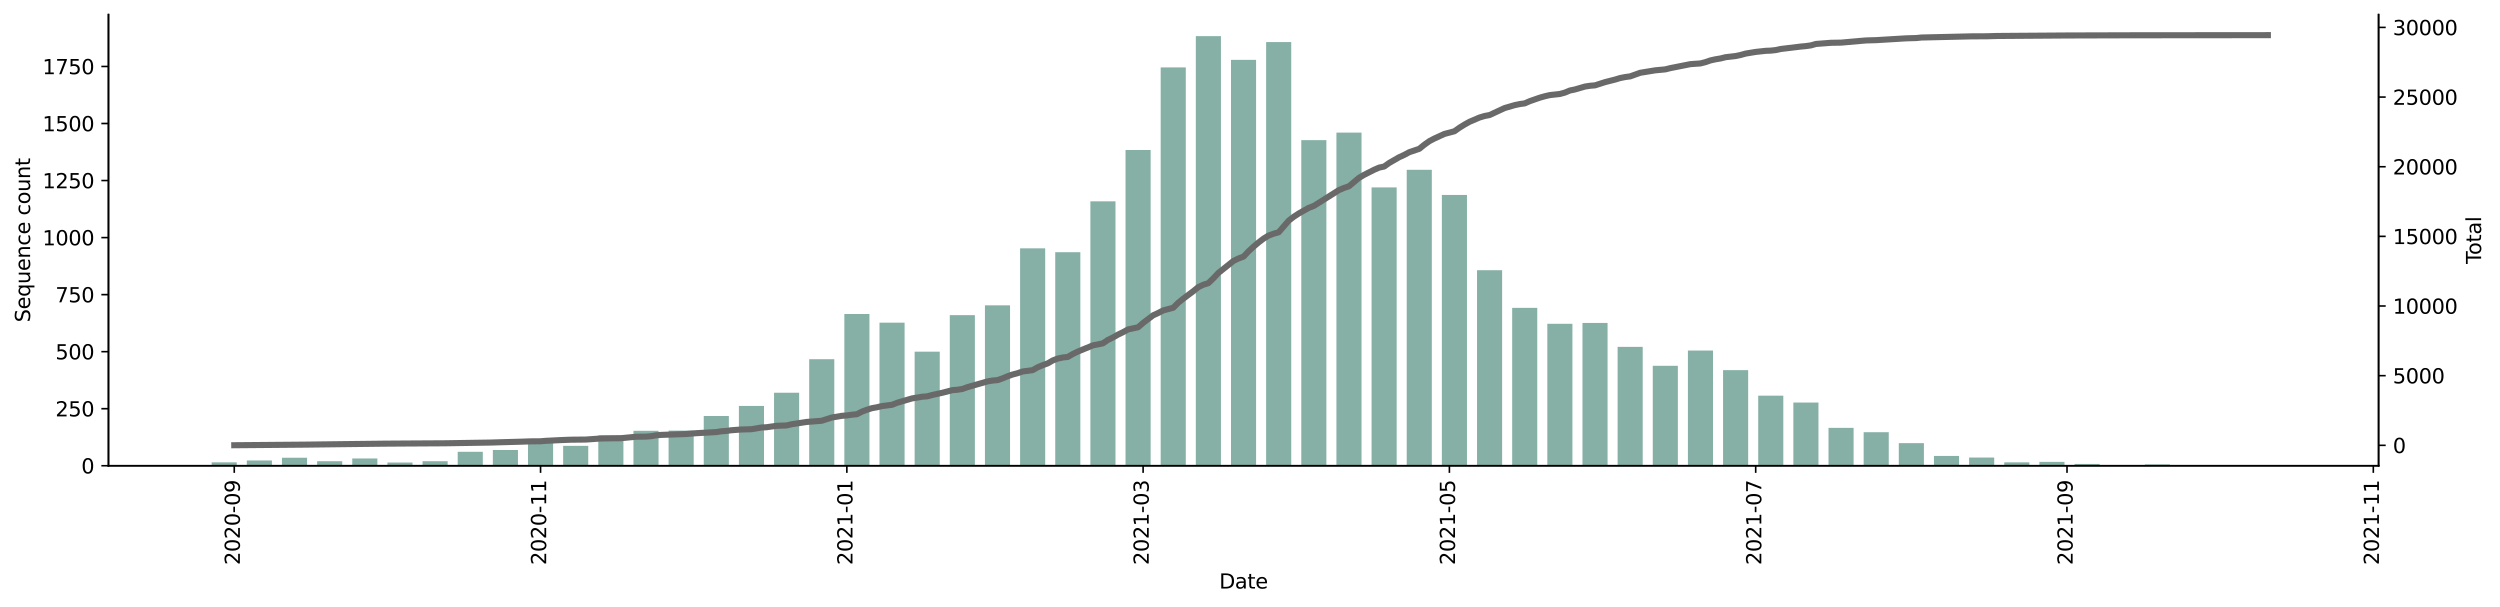 <?xml version="1.0" encoding="utf-8" standalone="no"?>
<!DOCTYPE svg PUBLIC "-//W3C//DTD SVG 1.1//EN"
  "http://www.w3.org/Graphics/SVG/1.1/DTD/svg11.dtd">
<svg height="298.621pt" version="1.1" viewBox="0 0 1229.019 298.621" width="1229.019pt" xmlns="http://www.w3.org/2000/svg" xmlns:xlink="http://www.w3.org/1999/xlink">
 <defs>
  <style type="text/css">*{stroke-linecap:butt;stroke-linejoin:round;}</style>
 </defs>
 <g id="figure_1">
  <g id="patch_1">
   <path d="M 0 298.621 
L 1229.019 298.621 
L 1229.019 0 
L 0 0 
z
" style="fill:#ffffff;"/>
  </g>
  <g id="axes_1">
   <g id="patch_2">
    <path d="M 53.328 228.96 
L 1169.328 228.96 
L 1169.328 7.2 
L 53.328 7.2 
z
" style="fill:#ffffff;"/>
   </g>
   <g id="patch_3">
    <path clip-path="url(#pabc1f5dbb3)" d="M 104.055 228.96 
L 116.398 228.96 
L 116.398 227.278 
L 104.055 227.278 
z
" style="fill:#86b0a6;"/>
   </g>
   <g id="patch_4">
    <path clip-path="url(#pabc1f5dbb3)" d="M 121.335 228.96 
L 133.677 228.96 
L 133.677 226.38 
L 121.335 226.38 
z
" style="fill:#86b0a6;"/>
   </g>
   <g id="patch_5">
    <path clip-path="url(#pabc1f5dbb3)" d="M 138.614 228.96 
L 150.957 228.96 
L 150.957 225.034 
L 138.614 225.034 
z
" style="fill:#86b0a6;"/>
   </g>
   <g id="patch_6">
    <path clip-path="url(#pabc1f5dbb3)" d="M 155.893 228.96 
L 168.236 228.96 
L 168.236 226.717 
L 155.893 226.717 
z
" style="fill:#86b0a6;"/>
   </g>
   <g id="patch_7">
    <path clip-path="url(#pabc1f5dbb3)" d="M 173.173 228.96 
L 185.515 228.96 
L 185.515 225.371 
L 173.173 225.371 
z
" style="fill:#86b0a6;"/>
   </g>
   <g id="patch_8">
    <path clip-path="url(#pabc1f5dbb3)" d="M 190.452 228.96 
L 202.795 228.96 
L 202.795 227.39 
L 190.452 227.39 
z
" style="fill:#86b0a6;"/>
   </g>
   <g id="patch_9">
    <path clip-path="url(#pabc1f5dbb3)" d="M 207.732 228.96 
L 220.074 228.96 
L 220.074 226.717 
L 207.732 226.717 
z
" style="fill:#86b0a6;"/>
   </g>
   <g id="patch_10">
    <path clip-path="url(#pabc1f5dbb3)" d="M 225.011 228.96 
L 237.353 228.96 
L 237.353 222.118 
L 225.011 222.118 
z
" style="fill:#86b0a6;"/>
   </g>
   <g id="patch_11">
    <path clip-path="url(#pabc1f5dbb3)" d="M 242.29 228.96 
L 254.633 228.96 
L 254.633 221.221 
L 242.29 221.221 
z
" style="fill:#86b0a6;"/>
   </g>
   <g id="patch_12">
    <path clip-path="url(#pabc1f5dbb3)" d="M 259.57 228.96 
L 271.912 228.96 
L 271.912 216.174 
L 259.57 216.174 
z
" style="fill:#86b0a6;"/>
   </g>
   <g id="patch_13">
    <path clip-path="url(#pabc1f5dbb3)" d="M 276.849 228.96 
L 289.191 228.96 
L 289.191 219.202 
L 276.849 219.202 
z
" style="fill:#86b0a6;"/>
   </g>
   <g id="patch_14">
    <path clip-path="url(#pabc1f5dbb3)" d="M 294.128 228.96 
L 306.471 228.96 
L 306.471 214.043 
L 294.128 214.043 
z
" style="fill:#86b0a6;"/>
   </g>
   <g id="patch_15">
    <path clip-path="url(#pabc1f5dbb3)" d="M 311.408 228.96 
L 323.75 228.96 
L 323.75 211.799 
L 311.408 211.799 
z
" style="fill:#86b0a6;"/>
   </g>
   <g id="patch_16">
    <path clip-path="url(#pabc1f5dbb3)" d="M 328.687 228.96 
L 341.03 228.96 
L 341.03 211.687 
L 328.687 211.687 
z
" style="fill:#86b0a6;"/>
   </g>
   <g id="patch_17">
    <path clip-path="url(#pabc1f5dbb3)" d="M 345.966 228.96 
L 358.309 228.96 
L 358.309 204.509 
L 345.966 204.509 
z
" style="fill:#86b0a6;"/>
   </g>
   <g id="patch_18">
    <path clip-path="url(#pabc1f5dbb3)" d="M 363.246 228.96 
L 375.588 228.96 
L 375.588 199.574 
L 363.246 199.574 
z
" style="fill:#86b0a6;"/>
   </g>
   <g id="patch_19">
    <path clip-path="url(#pabc1f5dbb3)" d="M 380.525 228.96 
L 392.868 228.96 
L 392.868 193.068 
L 380.525 193.068 
z
" style="fill:#86b0a6;"/>
   </g>
   <g id="patch_20">
    <path clip-path="url(#pabc1f5dbb3)" d="M 397.805 228.96 
L 410.147 228.96 
L 410.147 176.581 
L 397.805 176.581 
z
" style="fill:#86b0a6;"/>
   </g>
   <g id="patch_21">
    <path clip-path="url(#pabc1f5dbb3)" d="M 415.084 228.96 
L 427.426 228.96 
L 427.426 154.373 
L 415.084 154.373 
z
" style="fill:#86b0a6;"/>
   </g>
   <g id="patch_22">
    <path clip-path="url(#pabc1f5dbb3)" d="M 432.363 228.96 
L 444.706 228.96 
L 444.706 158.635 
L 432.363 158.635 
z
" style="fill:#86b0a6;"/>
   </g>
   <g id="patch_23">
    <path clip-path="url(#pabc1f5dbb3)" d="M 449.643 228.96 
L 461.985 228.96 
L 461.985 172.879 
L 449.643 172.879 
z
" style="fill:#86b0a6;"/>
   </g>
   <g id="patch_24">
    <path clip-path="url(#pabc1f5dbb3)" d="M 466.922 228.96 
L 479.264 228.96 
L 479.264 154.933 
L 466.922 154.933 
z
" style="fill:#86b0a6;"/>
   </g>
   <g id="patch_25">
    <path clip-path="url(#pabc1f5dbb3)" d="M 484.201 228.96 
L 496.544 228.96 
L 496.544 150.111 
L 484.201 150.111 
z
" style="fill:#86b0a6;"/>
   </g>
   <g id="patch_26">
    <path clip-path="url(#pabc1f5dbb3)" d="M 501.481 228.96 
L 513.823 228.96 
L 513.823 122.07 
L 501.481 122.07 
z
" style="fill:#86b0a6;"/>
   </g>
   <g id="patch_27">
    <path clip-path="url(#pabc1f5dbb3)" d="M 518.76 228.96 
L 531.103 228.96 
L 531.103 123.977 
L 518.76 123.977 
z
" style="fill:#86b0a6;"/>
   </g>
   <g id="patch_28">
    <path clip-path="url(#pabc1f5dbb3)" d="M 536.039 228.96 
L 548.382 228.96 
L 548.382 98.965 
L 536.039 98.965 
z
" style="fill:#86b0a6;"/>
   </g>
   <g id="patch_29">
    <path clip-path="url(#pabc1f5dbb3)" d="M 553.319 228.96 
L 565.661 228.96 
L 565.661 73.729 
L 553.319 73.729 
z
" style="fill:#86b0a6;"/>
   </g>
   <g id="patch_30">
    <path clip-path="url(#pabc1f5dbb3)" d="M 570.598 228.96 
L 582.941 228.96 
L 582.941 33.126 
L 570.598 33.126 
z
" style="fill:#86b0a6;"/>
   </g>
   <g id="patch_31">
    <path clip-path="url(#pabc1f5dbb3)" d="M 587.878 228.96 
L 600.22 228.96 
L 600.22 17.76 
L 587.878 17.76 
z
" style="fill:#86b0a6;"/>
   </g>
   <g id="patch_32">
    <path clip-path="url(#pabc1f5dbb3)" d="M 605.157 228.96 
L 617.499 228.96 
L 617.499 29.425 
L 605.157 29.425 
z
" style="fill:#86b0a6;"/>
   </g>
   <g id="patch_33">
    <path clip-path="url(#pabc1f5dbb3)" d="M 622.436 228.96 
L 634.779 228.96 
L 634.779 20.676 
L 622.436 20.676 
z
" style="fill:#86b0a6;"/>
   </g>
   <g id="patch_34">
    <path clip-path="url(#pabc1f5dbb3)" d="M 639.716 228.96 
L 652.058 228.96 
L 652.058 68.906 
L 639.716 68.906 
z
" style="fill:#86b0a6;"/>
   </g>
   <g id="patch_35">
    <path clip-path="url(#pabc1f5dbb3)" d="M 656.995 228.96 
L 669.337 228.96 
L 669.337 65.204 
L 656.995 65.204 
z
" style="fill:#86b0a6;"/>
   </g>
   <g id="patch_36">
    <path clip-path="url(#pabc1f5dbb3)" d="M 674.274 228.96 
L 686.617 228.96 
L 686.617 92.123 
L 674.274 92.123 
z
" style="fill:#86b0a6;"/>
   </g>
   <g id="patch_37">
    <path clip-path="url(#pabc1f5dbb3)" d="M 691.554 228.96 
L 703.896 228.96 
L 703.896 83.487 
L 691.554 83.487 
z
" style="fill:#86b0a6;"/>
   </g>
   <g id="patch_38">
    <path clip-path="url(#pabc1f5dbb3)" d="M 708.833 228.96 
L 721.176 228.96 
L 721.176 95.824 
L 708.833 95.824 
z
" style="fill:#86b0a6;"/>
   </g>
   <g id="patch_39">
    <path clip-path="url(#pabc1f5dbb3)" d="M 726.112 228.96 
L 738.455 228.96 
L 738.455 132.838 
L 726.112 132.838 
z
" style="fill:#86b0a6;"/>
   </g>
   <g id="patch_40">
    <path clip-path="url(#pabc1f5dbb3)" d="M 743.392 228.96 
L 755.734 228.96 
L 755.734 151.344 
L 743.392 151.344 
z
" style="fill:#86b0a6;"/>
   </g>
   <g id="patch_41">
    <path clip-path="url(#pabc1f5dbb3)" d="M 760.671 228.96 
L 773.014 228.96 
L 773.014 159.196 
L 760.671 159.196 
z
" style="fill:#86b0a6;"/>
   </g>
   <g id="patch_42">
    <path clip-path="url(#pabc1f5dbb3)" d="M 777.951 228.96 
L 790.293 228.96 
L 790.293 158.747 
L 777.951 158.747 
z
" style="fill:#86b0a6;"/>
   </g>
   <g id="patch_43">
    <path clip-path="url(#pabc1f5dbb3)" d="M 795.23 228.96 
L 807.572 228.96 
L 807.572 170.524 
L 795.23 170.524 
z
" style="fill:#86b0a6;"/>
   </g>
   <g id="patch_44">
    <path clip-path="url(#pabc1f5dbb3)" d="M 812.509 228.96 
L 824.852 228.96 
L 824.852 179.833 
L 812.509 179.833 
z
" style="fill:#86b0a6;"/>
   </g>
   <g id="patch_45">
    <path clip-path="url(#pabc1f5dbb3)" d="M 829.789 228.96 
L 842.131 228.96 
L 842.131 172.318 
L 829.789 172.318 
z
" style="fill:#86b0a6;"/>
   </g>
   <g id="patch_46">
    <path clip-path="url(#pabc1f5dbb3)" d="M 847.068 228.96 
L 859.41 228.96 
L 859.41 181.964 
L 847.068 181.964 
z
" style="fill:#86b0a6;"/>
   </g>
   <g id="patch_47">
    <path clip-path="url(#pabc1f5dbb3)" d="M 864.347 228.96 
L 876.69 228.96 
L 876.69 194.526 
L 864.347 194.526 
z
" style="fill:#86b0a6;"/>
   </g>
   <g id="patch_48">
    <path clip-path="url(#pabc1f5dbb3)" d="M 881.627 228.96 
L 893.969 228.96 
L 893.969 197.891 
L 881.627 197.891 
z
" style="fill:#86b0a6;"/>
   </g>
   <g id="patch_49">
    <path clip-path="url(#pabc1f5dbb3)" d="M 898.906 228.96 
L 911.248 228.96 
L 911.248 210.341 
L 898.906 210.341 
z
" style="fill:#86b0a6;"/>
   </g>
   <g id="patch_50">
    <path clip-path="url(#pabc1f5dbb3)" d="M 916.185 228.96 
L 928.528 228.96 
L 928.528 212.472 
L 916.185 212.472 
z
" style="fill:#86b0a6;"/>
   </g>
   <g id="patch_51">
    <path clip-path="url(#pabc1f5dbb3)" d="M 933.465 228.96 
L 945.807 228.96 
L 945.807 217.856 
L 933.465 217.856 
z
" style="fill:#86b0a6;"/>
   </g>
   <g id="patch_52">
    <path clip-path="url(#pabc1f5dbb3)" d="M 950.744 228.96 
L 963.087 228.96 
L 963.087 224.137 
L 950.744 224.137 
z
" style="fill:#86b0a6;"/>
   </g>
   <g id="patch_53">
    <path clip-path="url(#pabc1f5dbb3)" d="M 968.024 228.96 
L 980.366 228.96 
L 980.366 224.922 
L 968.024 224.922 
z
" style="fill:#86b0a6;"/>
   </g>
   <g id="patch_54">
    <path clip-path="url(#pabc1f5dbb3)" d="M 985.303 228.96 
L 997.645 228.96 
L 997.645 227.278 
L 985.303 227.278 
z
" style="fill:#86b0a6;"/>
   </g>
   <g id="patch_55">
    <path clip-path="url(#pabc1f5dbb3)" d="M 1002.582 228.96 
L 1014.925 228.96 
L 1014.925 227.053 
L 1002.582 227.053 
z
" style="fill:#86b0a6;"/>
   </g>
   <g id="patch_56">
    <path clip-path="url(#pabc1f5dbb3)" d="M 1019.862 228.96 
L 1032.204 228.96 
L 1032.204 228.063 
L 1019.862 228.063 
z
" style="fill:#86b0a6;"/>
   </g>
   <g id="patch_57">
    <path clip-path="url(#pabc1f5dbb3)" d="M 1037.141 228.96 
L 1049.483 228.96 
L 1049.483 228.736 
L 1037.141 228.736 
z
" style="fill:#86b0a6;"/>
   </g>
   <g id="patch_58">
    <path clip-path="url(#pabc1f5dbb3)" d="M 1054.42 228.96 
L 1066.763 228.96 
L 1066.763 228.287 
L 1054.42 228.287 
z
" style="fill:#86b0a6;"/>
   </g>
   <g id="patch_59">
    <path clip-path="url(#pabc1f5dbb3)" d="M 1088.979 228.96 
L 1101.321 228.96 
L 1101.321 228.848 
L 1088.979 228.848 
z
" style="fill:#86b0a6;"/>
   </g>
   <g id="patch_60">
    <path clip-path="url(#pabc1f5dbb3)" d="M 1106.258 228.96 
L 1118.601 228.96 
L 1118.601 228.848 
L 1106.258 228.848 
z
" style="fill:#86b0a6;"/>
   </g>
   <g id="matplotlib.axis_1">
    <g id="xtick_1">
     <g id="line2d_1">
      <defs>
       <path d="M 0 0 
L 0 3.5 
" id="m2d370b18a8" style="stroke:#000000;stroke-width:0.8;"/>
      </defs>
      <g>
       <use style="stroke:#000000;stroke-width:0.8;" x="115.164" xlink:href="#m2d370b18a8" y="228.96"/>
      </g>
     </g>
     <g id="text_1">
      <!-- 2020-09 -->
      <g transform="translate(117.923 277.743)rotate(-90)scale(0.1 -0.1)">
       <defs>
        <path d="M 1228 531 
L 3431 531 
L 3431 0 
L 469 0 
L 469 531 
Q 828 903 1448 1529 
Q 2069 2156 2228 2338 
Q 2531 2678 2651 2914 
Q 2772 3150 2772 3378 
Q 2772 3750 2511 3984 
Q 2250 4219 1831 4219 
Q 1534 4219 1204 4116 
Q 875 4013 500 3803 
L 500 4441 
Q 881 4594 1212 4672 
Q 1544 4750 1819 4750 
Q 2544 4750 2975 4387 
Q 3406 4025 3406 3419 
Q 3406 3131 3298 2873 
Q 3191 2616 2906 2266 
Q 2828 2175 2409 1742 
Q 1991 1309 1228 531 
z
" id="DejaVuSans-32" transform="scale(0.016)"/>
        <path d="M 2034 4250 
Q 1547 4250 1301 3770 
Q 1056 3291 1056 2328 
Q 1056 1369 1301 889 
Q 1547 409 2034 409 
Q 2525 409 2770 889 
Q 3016 1369 3016 2328 
Q 3016 3291 2770 3770 
Q 2525 4250 2034 4250 
z
M 2034 4750 
Q 2819 4750 3233 4129 
Q 3647 3509 3647 2328 
Q 3647 1150 3233 529 
Q 2819 -91 2034 -91 
Q 1250 -91 836 529 
Q 422 1150 422 2328 
Q 422 3509 836 4129 
Q 1250 4750 2034 4750 
z
" id="DejaVuSans-30" transform="scale(0.016)"/>
        <path d="M 313 2009 
L 1997 2009 
L 1997 1497 
L 313 1497 
L 313 2009 
z
" id="DejaVuSans-2d" transform="scale(0.016)"/>
        <path d="M 703 97 
L 703 672 
Q 941 559 1184 500 
Q 1428 441 1663 441 
Q 2288 441 2617 861 
Q 2947 1281 2994 2138 
Q 2813 1869 2534 1725 
Q 2256 1581 1919 1581 
Q 1219 1581 811 2004 
Q 403 2428 403 3163 
Q 403 3881 828 4315 
Q 1253 4750 1959 4750 
Q 2769 4750 3195 4129 
Q 3622 3509 3622 2328 
Q 3622 1225 3098 567 
Q 2575 -91 1691 -91 
Q 1453 -91 1209 -44 
Q 966 3 703 97 
z
M 1959 2075 
Q 2384 2075 2632 2365 
Q 2881 2656 2881 3163 
Q 2881 3666 2632 3958 
Q 2384 4250 1959 4250 
Q 1534 4250 1286 3958 
Q 1038 3666 1038 3163 
Q 1038 2656 1286 2365 
Q 1534 2075 1959 2075 
z
" id="DejaVuSans-39" transform="scale(0.016)"/>
       </defs>
       <use xlink:href="#DejaVuSans-32"/>
       <use x="63.623" xlink:href="#DejaVuSans-30"/>
       <use x="127.246" xlink:href="#DejaVuSans-32"/>
       <use x="190.869" xlink:href="#DejaVuSans-30"/>
       <use x="254.492" xlink:href="#DejaVuSans-2d"/>
       <use x="290.576" xlink:href="#DejaVuSans-30"/>
       <use x="354.199" xlink:href="#DejaVuSans-39"/>
      </g>
     </g>
    </g>
    <g id="xtick_2">
     <g id="line2d_2">
      <g>
       <use style="stroke:#000000;stroke-width:0.8;" x="265.741" xlink:href="#m2d370b18a8" y="228.96"/>
      </g>
     </g>
     <g id="text_2">
      <!-- 2020-11 -->
      <g transform="translate(268.5 277.743)rotate(-90)scale(0.1 -0.1)">
       <defs>
        <path d="M 794 531 
L 1825 531 
L 1825 4091 
L 703 3866 
L 703 4441 
L 1819 4666 
L 2450 4666 
L 2450 531 
L 3481 531 
L 3481 0 
L 794 0 
L 794 531 
z
" id="DejaVuSans-31" transform="scale(0.016)"/>
       </defs>
       <use xlink:href="#DejaVuSans-32"/>
       <use x="63.623" xlink:href="#DejaVuSans-30"/>
       <use x="127.246" xlink:href="#DejaVuSans-32"/>
       <use x="190.869" xlink:href="#DejaVuSans-30"/>
       <use x="254.492" xlink:href="#DejaVuSans-2d"/>
       <use x="290.576" xlink:href="#DejaVuSans-31"/>
       <use x="354.199" xlink:href="#DejaVuSans-31"/>
      </g>
     </g>
    </g>
    <g id="xtick_3">
     <g id="line2d_3">
      <g>
       <use style="stroke:#000000;stroke-width:0.8;" x="416.318" xlink:href="#m2d370b18a8" y="228.96"/>
      </g>
     </g>
     <g id="text_3">
      <!-- 2021-01 -->
      <g transform="translate(419.078 277.743)rotate(-90)scale(0.1 -0.1)">
       <use xlink:href="#DejaVuSans-32"/>
       <use x="63.623" xlink:href="#DejaVuSans-30"/>
       <use x="127.246" xlink:href="#DejaVuSans-32"/>
       <use x="190.869" xlink:href="#DejaVuSans-31"/>
       <use x="254.492" xlink:href="#DejaVuSans-2d"/>
       <use x="290.576" xlink:href="#DejaVuSans-30"/>
       <use x="354.199" xlink:href="#DejaVuSans-31"/>
      </g>
     </g>
    </g>
    <g id="xtick_4">
     <g id="line2d_4">
      <g>
       <use style="stroke:#000000;stroke-width:0.8;" x="561.959" xlink:href="#m2d370b18a8" y="228.96"/>
      </g>
     </g>
     <g id="text_4">
      <!-- 2021-03 -->
      <g transform="translate(564.718 277.743)rotate(-90)scale(0.1 -0.1)">
       <defs>
        <path d="M 2597 2516 
Q 3050 2419 3304 2112 
Q 3559 1806 3559 1356 
Q 3559 666 3084 287 
Q 2609 -91 1734 -91 
Q 1441 -91 1130 -33 
Q 819 25 488 141 
L 488 750 
Q 750 597 1062 519 
Q 1375 441 1716 441 
Q 2309 441 2620 675 
Q 2931 909 2931 1356 
Q 2931 1769 2642 2001 
Q 2353 2234 1838 2234 
L 1294 2234 
L 1294 2753 
L 1863 2753 
Q 2328 2753 2575 2939 
Q 2822 3125 2822 3475 
Q 2822 3834 2567 4026 
Q 2313 4219 1838 4219 
Q 1578 4219 1281 4162 
Q 984 4106 628 3988 
L 628 4550 
Q 988 4650 1302 4700 
Q 1616 4750 1894 4750 
Q 2613 4750 3031 4423 
Q 3450 4097 3450 3541 
Q 3450 3153 3228 2886 
Q 3006 2619 2597 2516 
z
" id="DejaVuSans-33" transform="scale(0.016)"/>
       </defs>
       <use xlink:href="#DejaVuSans-32"/>
       <use x="63.623" xlink:href="#DejaVuSans-30"/>
       <use x="127.246" xlink:href="#DejaVuSans-32"/>
       <use x="190.869" xlink:href="#DejaVuSans-31"/>
       <use x="254.492" xlink:href="#DejaVuSans-2d"/>
       <use x="290.576" xlink:href="#DejaVuSans-30"/>
       <use x="354.199" xlink:href="#DejaVuSans-33"/>
      </g>
     </g>
    </g>
    <g id="xtick_5">
     <g id="line2d_5">
      <g>
       <use style="stroke:#000000;stroke-width:0.8;" x="712.536" xlink:href="#m2d370b18a8" y="228.96"/>
      </g>
     </g>
     <g id="text_5">
      <!-- 2021-05 -->
      <g transform="translate(715.295 277.743)rotate(-90)scale(0.1 -0.1)">
       <defs>
        <path d="M 691 4666 
L 3169 4666 
L 3169 4134 
L 1269 4134 
L 1269 2991 
Q 1406 3038 1543 3061 
Q 1681 3084 1819 3084 
Q 2600 3084 3056 2656 
Q 3513 2228 3513 1497 
Q 3513 744 3044 326 
Q 2575 -91 1722 -91 
Q 1428 -91 1123 -41 
Q 819 9 494 109 
L 494 744 
Q 775 591 1075 516 
Q 1375 441 1709 441 
Q 2250 441 2565 725 
Q 2881 1009 2881 1497 
Q 2881 1984 2565 2268 
Q 2250 2553 1709 2553 
Q 1456 2553 1204 2497 
Q 953 2441 691 2322 
L 691 4666 
z
" id="DejaVuSans-35" transform="scale(0.016)"/>
       </defs>
       <use xlink:href="#DejaVuSans-32"/>
       <use x="63.623" xlink:href="#DejaVuSans-30"/>
       <use x="127.246" xlink:href="#DejaVuSans-32"/>
       <use x="190.869" xlink:href="#DejaVuSans-31"/>
       <use x="254.492" xlink:href="#DejaVuSans-2d"/>
       <use x="290.576" xlink:href="#DejaVuSans-30"/>
       <use x="354.199" xlink:href="#DejaVuSans-35"/>
      </g>
     </g>
    </g>
    <g id="xtick_6">
     <g id="line2d_6">
      <g>
       <use style="stroke:#000000;stroke-width:0.8;" x="863.113" xlink:href="#m2d370b18a8" y="228.96"/>
      </g>
     </g>
     <g id="text_6">
      <!-- 2021-07 -->
      <g transform="translate(865.873 277.743)rotate(-90)scale(0.1 -0.1)">
       <defs>
        <path d="M 525 4666 
L 3525 4666 
L 3525 4397 
L 1831 0 
L 1172 0 
L 2766 4134 
L 525 4134 
L 525 4666 
z
" id="DejaVuSans-37" transform="scale(0.016)"/>
       </defs>
       <use xlink:href="#DejaVuSans-32"/>
       <use x="63.623" xlink:href="#DejaVuSans-30"/>
       <use x="127.246" xlink:href="#DejaVuSans-32"/>
       <use x="190.869" xlink:href="#DejaVuSans-31"/>
       <use x="254.492" xlink:href="#DejaVuSans-2d"/>
       <use x="290.576" xlink:href="#DejaVuSans-30"/>
       <use x="354.199" xlink:href="#DejaVuSans-37"/>
      </g>
     </g>
    </g>
    <g id="xtick_7">
     <g id="line2d_7">
      <g>
       <use style="stroke:#000000;stroke-width:0.8;" x="1016.159" xlink:href="#m2d370b18a8" y="228.96"/>
      </g>
     </g>
     <g id="text_7">
      <!-- 2021-09 -->
      <g transform="translate(1018.918 277.743)rotate(-90)scale(0.1 -0.1)">
       <use xlink:href="#DejaVuSans-32"/>
       <use x="63.623" xlink:href="#DejaVuSans-30"/>
       <use x="127.246" xlink:href="#DejaVuSans-32"/>
       <use x="190.869" xlink:href="#DejaVuSans-31"/>
       <use x="254.492" xlink:href="#DejaVuSans-2d"/>
       <use x="290.576" xlink:href="#DejaVuSans-30"/>
       <use x="354.199" xlink:href="#DejaVuSans-39"/>
      </g>
     </g>
    </g>
    <g id="xtick_8">
     <g id="line2d_8">
      <g>
       <use style="stroke:#000000;stroke-width:0.8;" x="1166.736" xlink:href="#m2d370b18a8" y="228.96"/>
      </g>
     </g>
     <g id="text_8">
      <!-- 2021-11 -->
      <g transform="translate(1169.496 277.743)rotate(-90)scale(0.1 -0.1)">
       <use xlink:href="#DejaVuSans-32"/>
       <use x="63.623" xlink:href="#DejaVuSans-30"/>
       <use x="127.246" xlink:href="#DejaVuSans-32"/>
       <use x="190.869" xlink:href="#DejaVuSans-31"/>
       <use x="254.492" xlink:href="#DejaVuSans-2d"/>
       <use x="290.576" xlink:href="#DejaVuSans-31"/>
       <use x="354.199" xlink:href="#DejaVuSans-31"/>
      </g>
     </g>
    </g>
    <g id="text_9">
     <!-- Date -->
     <g transform="translate(599.377 289.341)scale(0.1 -0.1)">
      <defs>
       <path d="M 1259 4147 
L 1259 519 
L 2022 519 
Q 2988 519 3436 956 
Q 3884 1394 3884 2338 
Q 3884 3275 3436 3711 
Q 2988 4147 2022 4147 
L 1259 4147 
z
M 628 4666 
L 1925 4666 
Q 3281 4666 3915 4102 
Q 4550 3538 4550 2338 
Q 4550 1131 3912 565 
Q 3275 0 1925 0 
L 628 0 
L 628 4666 
z
" id="DejaVuSans-44" transform="scale(0.016)"/>
       <path d="M 2194 1759 
Q 1497 1759 1228 1600 
Q 959 1441 959 1056 
Q 959 750 1161 570 
Q 1363 391 1709 391 
Q 2188 391 2477 730 
Q 2766 1069 2766 1631 
L 2766 1759 
L 2194 1759 
z
M 3341 1997 
L 3341 0 
L 2766 0 
L 2766 531 
Q 2569 213 2275 61 
Q 1981 -91 1556 -91 
Q 1019 -91 701 211 
Q 384 513 384 1019 
Q 384 1609 779 1909 
Q 1175 2209 1959 2209 
L 2766 2209 
L 2766 2266 
Q 2766 2663 2505 2880 
Q 2244 3097 1772 3097 
Q 1472 3097 1187 3025 
Q 903 2953 641 2809 
L 641 3341 
Q 956 3463 1253 3523 
Q 1550 3584 1831 3584 
Q 2591 3584 2966 3190 
Q 3341 2797 3341 1997 
z
" id="DejaVuSans-61" transform="scale(0.016)"/>
       <path d="M 1172 4494 
L 1172 3500 
L 2356 3500 
L 2356 3053 
L 1172 3053 
L 1172 1153 
Q 1172 725 1289 603 
Q 1406 481 1766 481 
L 2356 481 
L 2356 0 
L 1766 0 
Q 1100 0 847 248 
Q 594 497 594 1153 
L 594 3053 
L 172 3053 
L 172 3500 
L 594 3500 
L 594 4494 
L 1172 4494 
z
" id="DejaVuSans-74" transform="scale(0.016)"/>
       <path d="M 3597 1894 
L 3597 1613 
L 953 1613 
Q 991 1019 1311 708 
Q 1631 397 2203 397 
Q 2534 397 2845 478 
Q 3156 559 3463 722 
L 3463 178 
Q 3153 47 2828 -22 
Q 2503 -91 2169 -91 
Q 1331 -91 842 396 
Q 353 884 353 1716 
Q 353 2575 817 3079 
Q 1281 3584 2069 3584 
Q 2775 3584 3186 3129 
Q 3597 2675 3597 1894 
z
M 3022 2063 
Q 3016 2534 2758 2815 
Q 2500 3097 2075 3097 
Q 1594 3097 1305 2825 
Q 1016 2553 972 2059 
L 3022 2063 
z
" id="DejaVuSans-65" transform="scale(0.016)"/>
      </defs>
      <use xlink:href="#DejaVuSans-44"/>
      <use x="77.002" xlink:href="#DejaVuSans-61"/>
      <use x="138.281" xlink:href="#DejaVuSans-74"/>
      <use x="177.49" xlink:href="#DejaVuSans-65"/>
     </g>
    </g>
   </g>
   <g id="matplotlib.axis_2">
    <g id="ytick_1">
     <g id="line2d_9">
      <defs>
       <path d="M 0 0 
L -3.5 0 
" id="m626fa837ba" style="stroke:#000000;stroke-width:0.8;"/>
      </defs>
      <g>
       <use style="stroke:#000000;stroke-width:0.8;" x="53.328" xlink:href="#m626fa837ba" y="228.96"/>
      </g>
     </g>
     <g id="text_10">
      <!-- 0 -->
      <g transform="translate(39.966 232.759)scale(0.1 -0.1)">
       <use xlink:href="#DejaVuSans-30"/>
      </g>
     </g>
    </g>
    <g id="ytick_2">
     <g id="line2d_10">
      <g>
       <use style="stroke:#000000;stroke-width:0.8;" x="53.328" xlink:href="#m626fa837ba" y="200.92"/>
      </g>
     </g>
     <g id="text_11">
      <!-- 250 -->
      <g transform="translate(27.241 204.719)scale(0.1 -0.1)">
       <use xlink:href="#DejaVuSans-32"/>
       <use x="63.623" xlink:href="#DejaVuSans-35"/>
       <use x="127.246" xlink:href="#DejaVuSans-30"/>
      </g>
     </g>
    </g>
    <g id="ytick_3">
     <g id="line2d_11">
      <g>
       <use style="stroke:#000000;stroke-width:0.8;" x="53.328" xlink:href="#m626fa837ba" y="172.879"/>
      </g>
     </g>
     <g id="text_12">
      <!-- 500 -->
      <g transform="translate(27.241 176.678)scale(0.1 -0.1)">
       <use xlink:href="#DejaVuSans-35"/>
       <use x="63.623" xlink:href="#DejaVuSans-30"/>
       <use x="127.246" xlink:href="#DejaVuSans-30"/>
      </g>
     </g>
    </g>
    <g id="ytick_4">
     <g id="line2d_12">
      <g>
       <use style="stroke:#000000;stroke-width:0.8;" x="53.328" xlink:href="#m626fa837ba" y="144.839"/>
      </g>
     </g>
     <g id="text_13">
      <!-- 750 -->
      <g transform="translate(27.241 148.638)scale(0.1 -0.1)">
       <use xlink:href="#DejaVuSans-37"/>
       <use x="63.623" xlink:href="#DejaVuSans-35"/>
       <use x="127.246" xlink:href="#DejaVuSans-30"/>
      </g>
     </g>
    </g>
    <g id="ytick_5">
     <g id="line2d_13">
      <g>
       <use style="stroke:#000000;stroke-width:0.8;" x="53.328" xlink:href="#m626fa837ba" y="116.799"/>
      </g>
     </g>
     <g id="text_14">
      <!-- 1000 -->
      <g transform="translate(20.878 120.598)scale(0.1 -0.1)">
       <use xlink:href="#DejaVuSans-31"/>
       <use x="63.623" xlink:href="#DejaVuSans-30"/>
       <use x="127.246" xlink:href="#DejaVuSans-30"/>
       <use x="190.869" xlink:href="#DejaVuSans-30"/>
      </g>
     </g>
    </g>
    <g id="ytick_6">
     <g id="line2d_14">
      <g>
       <use style="stroke:#000000;stroke-width:0.8;" x="53.328" xlink:href="#m626fa837ba" y="88.758"/>
      </g>
     </g>
     <g id="text_15">
      <!-- 1250 -->
      <g transform="translate(20.878 92.557)scale(0.1 -0.1)">
       <use xlink:href="#DejaVuSans-31"/>
       <use x="63.623" xlink:href="#DejaVuSans-32"/>
       <use x="127.246" xlink:href="#DejaVuSans-35"/>
       <use x="190.869" xlink:href="#DejaVuSans-30"/>
      </g>
     </g>
    </g>
    <g id="ytick_7">
     <g id="line2d_15">
      <g>
       <use style="stroke:#000000;stroke-width:0.8;" x="53.328" xlink:href="#m626fa837ba" y="60.718"/>
      </g>
     </g>
     <g id="text_16">
      <!-- 1500 -->
      <g transform="translate(20.878 64.517)scale(0.1 -0.1)">
       <use xlink:href="#DejaVuSans-31"/>
       <use x="63.623" xlink:href="#DejaVuSans-35"/>
       <use x="127.246" xlink:href="#DejaVuSans-30"/>
       <use x="190.869" xlink:href="#DejaVuSans-30"/>
      </g>
     </g>
    </g>
    <g id="ytick_8">
     <g id="line2d_16">
      <g>
       <use style="stroke:#000000;stroke-width:0.8;" x="53.328" xlink:href="#m626fa837ba" y="32.677"/>
      </g>
     </g>
     <g id="text_17">
      <!-- 1750 -->
      <g transform="translate(20.878 36.477)scale(0.1 -0.1)">
       <use xlink:href="#DejaVuSans-31"/>
       <use x="63.623" xlink:href="#DejaVuSans-37"/>
       <use x="127.246" xlink:href="#DejaVuSans-35"/>
       <use x="190.869" xlink:href="#DejaVuSans-30"/>
      </g>
     </g>
    </g>
    <g id="text_18">
     <!-- Sequence count -->
     <g transform="translate(14.798 158.44)rotate(-90)scale(0.1 -0.1)">
      <defs>
       <path d="M 3425 4513 
L 3425 3897 
Q 3066 4069 2747 4153 
Q 2428 4238 2131 4238 
Q 1616 4238 1336 4038 
Q 1056 3838 1056 3469 
Q 1056 3159 1242 3001 
Q 1428 2844 1947 2747 
L 2328 2669 
Q 3034 2534 3370 2195 
Q 3706 1856 3706 1288 
Q 3706 609 3251 259 
Q 2797 -91 1919 -91 
Q 1588 -91 1214 -16 
Q 841 59 441 206 
L 441 856 
Q 825 641 1194 531 
Q 1563 422 1919 422 
Q 2459 422 2753 634 
Q 3047 847 3047 1241 
Q 3047 1584 2836 1778 
Q 2625 1972 2144 2069 
L 1759 2144 
Q 1053 2284 737 2584 
Q 422 2884 422 3419 
Q 422 4038 858 4394 
Q 1294 4750 2059 4750 
Q 2388 4750 2728 4690 
Q 3069 4631 3425 4513 
z
" id="DejaVuSans-53" transform="scale(0.016)"/>
       <path d="M 947 1747 
Q 947 1113 1208 752 
Q 1469 391 1925 391 
Q 2381 391 2643 752 
Q 2906 1113 2906 1747 
Q 2906 2381 2643 2742 
Q 2381 3103 1925 3103 
Q 1469 3103 1208 2742 
Q 947 2381 947 1747 
z
M 2906 525 
Q 2725 213 2448 61 
Q 2172 -91 1784 -91 
Q 1150 -91 751 415 
Q 353 922 353 1747 
Q 353 2572 751 3078 
Q 1150 3584 1784 3584 
Q 2172 3584 2448 3432 
Q 2725 3281 2906 2969 
L 2906 3500 
L 3481 3500 
L 3481 -1331 
L 2906 -1331 
L 2906 525 
z
" id="DejaVuSans-71" transform="scale(0.016)"/>
       <path d="M 544 1381 
L 544 3500 
L 1119 3500 
L 1119 1403 
Q 1119 906 1312 657 
Q 1506 409 1894 409 
Q 2359 409 2629 706 
Q 2900 1003 2900 1516 
L 2900 3500 
L 3475 3500 
L 3475 0 
L 2900 0 
L 2900 538 
Q 2691 219 2414 64 
Q 2138 -91 1772 -91 
Q 1169 -91 856 284 
Q 544 659 544 1381 
z
M 1991 3584 
L 1991 3584 
z
" id="DejaVuSans-75" transform="scale(0.016)"/>
       <path d="M 3513 2113 
L 3513 0 
L 2938 0 
L 2938 2094 
Q 2938 2591 2744 2837 
Q 2550 3084 2163 3084 
Q 1697 3084 1428 2787 
Q 1159 2491 1159 1978 
L 1159 0 
L 581 0 
L 581 3500 
L 1159 3500 
L 1159 2956 
Q 1366 3272 1645 3428 
Q 1925 3584 2291 3584 
Q 2894 3584 3203 3211 
Q 3513 2838 3513 2113 
z
" id="DejaVuSans-6e" transform="scale(0.016)"/>
       <path d="M 3122 3366 
L 3122 2828 
Q 2878 2963 2633 3030 
Q 2388 3097 2138 3097 
Q 1578 3097 1268 2742 
Q 959 2388 959 1747 
Q 959 1106 1268 751 
Q 1578 397 2138 397 
Q 2388 397 2633 464 
Q 2878 531 3122 666 
L 3122 134 
Q 2881 22 2623 -34 
Q 2366 -91 2075 -91 
Q 1284 -91 818 406 
Q 353 903 353 1747 
Q 353 2603 823 3093 
Q 1294 3584 2113 3584 
Q 2378 3584 2631 3529 
Q 2884 3475 3122 3366 
z
" id="DejaVuSans-63" transform="scale(0.016)"/>
       <path id="DejaVuSans-20" transform="scale(0.016)"/>
       <path d="M 1959 3097 
Q 1497 3097 1228 2736 
Q 959 2375 959 1747 
Q 959 1119 1226 758 
Q 1494 397 1959 397 
Q 2419 397 2687 759 
Q 2956 1122 2956 1747 
Q 2956 2369 2687 2733 
Q 2419 3097 1959 3097 
z
M 1959 3584 
Q 2709 3584 3137 3096 
Q 3566 2609 3566 1747 
Q 3566 888 3137 398 
Q 2709 -91 1959 -91 
Q 1206 -91 779 398 
Q 353 888 353 1747 
Q 353 2609 779 3096 
Q 1206 3584 1959 3584 
z
" id="DejaVuSans-6f" transform="scale(0.016)"/>
      </defs>
      <use xlink:href="#DejaVuSans-53"/>
      <use x="63.477" xlink:href="#DejaVuSans-65"/>
      <use x="125" xlink:href="#DejaVuSans-71"/>
      <use x="188.477" xlink:href="#DejaVuSans-75"/>
      <use x="251.855" xlink:href="#DejaVuSans-65"/>
      <use x="313.379" xlink:href="#DejaVuSans-6e"/>
      <use x="376.758" xlink:href="#DejaVuSans-63"/>
      <use x="431.738" xlink:href="#DejaVuSans-65"/>
      <use x="493.262" xlink:href="#DejaVuSans-20"/>
      <use x="525.049" xlink:href="#DejaVuSans-63"/>
      <use x="580.029" xlink:href="#DejaVuSans-6f"/>
      <use x="641.211" xlink:href="#DejaVuSans-75"/>
      <use x="704.59" xlink:href="#DejaVuSans-6e"/>
      <use x="767.969" xlink:href="#DejaVuSans-74"/>
     </g>
    </g>
   </g>
   <g id="patch_61">
    <path d="M 53.328 228.96 
L 53.328 7.2 
" style="fill:none;stroke:#000000;stroke-linecap:square;stroke-linejoin:miter;stroke-width:0.8;"/>
   </g>
   <g id="patch_62">
    <path d="M 1169.328 228.96 
L 1169.328 7.2 
" style="fill:none;stroke:#000000;stroke-linecap:square;stroke-linejoin:miter;stroke-width:0.8;"/>
   </g>
   <g id="patch_63">
    <path d="M 53.328 228.96 
L 1169.328 228.96 
" style="fill:none;stroke:#000000;stroke-linecap:square;stroke-linejoin:miter;stroke-width:0.8;"/>
   </g>
  </g>
  <g id="axes_2">
   <g id="matplotlib.axis_3">
    <g id="ytick_9">
     <g id="line2d_17">
      <defs>
       <path d="M 0 0 
L 3.5 0 
" id="me1c4b58bc2" style="stroke:#000000;stroke-width:0.8;"/>
      </defs>
      <g>
       <use style="stroke:#000000;stroke-width:0.8;" x="1169.328" xlink:href="#me1c4b58bc2" y="218.921"/>
      </g>
     </g>
     <g id="text_19">
      <!-- 0 -->
      <g transform="translate(1176.328 222.72)scale(0.1 -0.1)">
       <use xlink:href="#DejaVuSans-30"/>
      </g>
     </g>
    </g>
    <g id="ytick_10">
     <g id="line2d_18">
      <g>
       <use style="stroke:#000000;stroke-width:0.8;" x="1169.328" xlink:href="#me1c4b58bc2" y="184.681"/>
      </g>
     </g>
     <g id="text_20">
      <!-- 5000 -->
      <g transform="translate(1176.328 188.48)scale(0.1 -0.1)">
       <use xlink:href="#DejaVuSans-35"/>
       <use x="63.623" xlink:href="#DejaVuSans-30"/>
       <use x="127.246" xlink:href="#DejaVuSans-30"/>
       <use x="190.869" xlink:href="#DejaVuSans-30"/>
      </g>
     </g>
    </g>
    <g id="ytick_11">
     <g id="line2d_19">
      <g>
       <use style="stroke:#000000;stroke-width:0.8;" x="1169.328" xlink:href="#me1c4b58bc2" y="150.441"/>
      </g>
     </g>
     <g id="text_21">
      <!-- 10000 -->
      <g transform="translate(1176.328 154.24)scale(0.1 -0.1)">
       <use xlink:href="#DejaVuSans-31"/>
       <use x="63.623" xlink:href="#DejaVuSans-30"/>
       <use x="127.246" xlink:href="#DejaVuSans-30"/>
       <use x="190.869" xlink:href="#DejaVuSans-30"/>
       <use x="254.492" xlink:href="#DejaVuSans-30"/>
      </g>
     </g>
    </g>
    <g id="ytick_12">
     <g id="line2d_20">
      <g>
       <use style="stroke:#000000;stroke-width:0.8;" x="1169.328" xlink:href="#me1c4b58bc2" y="116.2"/>
      </g>
     </g>
     <g id="text_22">
      <!-- 15000 -->
      <g transform="translate(1176.328 119.999)scale(0.1 -0.1)">
       <use xlink:href="#DejaVuSans-31"/>
       <use x="63.623" xlink:href="#DejaVuSans-35"/>
       <use x="127.246" xlink:href="#DejaVuSans-30"/>
       <use x="190.869" xlink:href="#DejaVuSans-30"/>
       <use x="254.492" xlink:href="#DejaVuSans-30"/>
      </g>
     </g>
    </g>
    <g id="ytick_13">
     <g id="line2d_21">
      <g>
       <use style="stroke:#000000;stroke-width:0.8;" x="1169.328" xlink:href="#me1c4b58bc2" y="81.96"/>
      </g>
     </g>
     <g id="text_23">
      <!-- 20000 -->
      <g transform="translate(1176.328 85.759)scale(0.1 -0.1)">
       <use xlink:href="#DejaVuSans-32"/>
       <use x="63.623" xlink:href="#DejaVuSans-30"/>
       <use x="127.246" xlink:href="#DejaVuSans-30"/>
       <use x="190.869" xlink:href="#DejaVuSans-30"/>
       <use x="254.492" xlink:href="#DejaVuSans-30"/>
      </g>
     </g>
    </g>
    <g id="ytick_14">
     <g id="line2d_22">
      <g>
       <use style="stroke:#000000;stroke-width:0.8;" x="1169.328" xlink:href="#me1c4b58bc2" y="47.72"/>
      </g>
     </g>
     <g id="text_24">
      <!-- 25000 -->
      <g transform="translate(1176.328 51.519)scale(0.1 -0.1)">
       <use xlink:href="#DejaVuSans-32"/>
       <use x="63.623" xlink:href="#DejaVuSans-35"/>
       <use x="127.246" xlink:href="#DejaVuSans-30"/>
       <use x="190.869" xlink:href="#DejaVuSans-30"/>
       <use x="254.492" xlink:href="#DejaVuSans-30"/>
      </g>
     </g>
    </g>
    <g id="ytick_15">
     <g id="line2d_23">
      <g>
       <use style="stroke:#000000;stroke-width:0.8;" x="1169.328" xlink:href="#me1c4b58bc2" y="13.479"/>
      </g>
     </g>
     <g id="text_25">
      <!-- 30000 -->
      <g transform="translate(1176.328 17.279)scale(0.1 -0.1)">
       <use xlink:href="#DejaVuSans-33"/>
       <use x="63.623" xlink:href="#DejaVuSans-30"/>
       <use x="127.246" xlink:href="#DejaVuSans-30"/>
       <use x="190.869" xlink:href="#DejaVuSans-30"/>
       <use x="254.492" xlink:href="#DejaVuSans-30"/>
      </g>
     </g>
    </g>
    <g id="text_26">
     <!-- Total -->
     <g transform="translate(1219.739 129.757)rotate(-90)scale(0.1 -0.1)">
      <defs>
       <path d="M -19 4666 
L 3928 4666 
L 3928 4134 
L 2272 4134 
L 2272 0 
L 1638 0 
L 1638 4134 
L -19 4134 
L -19 4666 
z
" id="DejaVuSans-54" transform="scale(0.016)"/>
       <path d="M 603 4863 
L 1178 4863 
L 1178 0 
L 603 0 
L 603 4863 
z
" id="DejaVuSans-6c" transform="scale(0.016)"/>
      </defs>
      <use xlink:href="#DejaVuSans-54"/>
      <use x="44.084" xlink:href="#DejaVuSans-6f"/>
      <use x="105.266" xlink:href="#DejaVuSans-74"/>
      <use x="144.475" xlink:href="#DejaVuSans-61"/>
      <use x="205.754" xlink:href="#DejaVuSans-6c"/>
     </g>
    </g>
   </g>
   <g id="line2d_24">
    <path clip-path="url(#pabc1f5dbb3)" d="M 115.164 218.88 
L 149.722 218.586 
L 169.47 218.339 
L 189.218 218.106 
L 199.092 218.038 
L 218.84 217.921 
L 241.056 217.565 
L 245.993 217.415 
L 255.867 217.147 
L 260.804 216.976 
L 265.741 216.935 
L 268.209 216.723 
L 275.615 216.353 
L 280.552 216.161 
L 287.957 216.086 
L 295.363 215.566 
L 305.237 215.429 
L 312.642 214.703 
L 317.579 214.641 
L 320.047 214.442 
L 322.516 214.011 
L 324.984 213.799 
L 337.327 213.374 
L 342.264 212.963 
L 352.138 212.415 
L 354.606 212.025 
L 357.075 211.847 
L 359.543 211.511 
L 364.48 211.142 
L 369.417 211.012 
L 374.354 210.162 
L 376.822 210.032 
L 381.759 209.334 
L 386.696 209.156 
L 389.165 208.56 
L 394.102 207.807 
L 396.57 207.43 
L 403.976 206.848 
L 408.913 205.259 
L 413.85 204.424 
L 416.318 204.232 
L 418.787 203.876 
L 421.255 203.643 
L 423.724 202.356 
L 426.192 201.438 
L 428.661 200.657 
L 431.129 200.219 
L 433.598 199.623 
L 438.534 199.007 
L 441.003 198.021 
L 448.408 195.85 
L 453.345 195.028 
L 455.814 194.85 
L 458.282 194.179 
L 463.219 193.097 
L 468.156 191.816 
L 470.625 191.604 
L 473.093 191.234 
L 475.562 190.344 
L 485.436 187.509 
L 487.904 187.084 
L 490.373 186.879 
L 492.841 186.023 
L 495.31 184.989 
L 497.778 184.119 
L 500.247 183.469 
L 502.715 182.626 
L 507.652 181.976 
L 510.12 180.558 
L 512.589 179.531 
L 515.057 178.641 
L 517.526 177.216 
L 519.994 176.271 
L 522.463 175.744 
L 524.931 175.477 
L 527.4 174.039 
L 529.868 172.834 
L 537.274 169.786 
L 542.211 168.78 
L 544.679 167.088 
L 547.148 165.897 
L 549.616 164.493 
L 552.085 163.301 
L 554.553 161.952 
L 559.49 160.897 
L 561.959 158.747 
L 566.895 155.001 
L 569.364 153.878 
L 571.832 152.604 
L 576.769 151.29 
L 579.238 148.818 
L 581.706 146.832 
L 586.643 143.147 
L 589.112 141.127 
L 591.58 139.963 
L 594.049 139.196 
L 596.517 136.799 
L 598.986 134.156 
L 606.391 128.266 
L 608.86 127.068 
L 611.328 126.164 
L 613.797 123.541 
L 616.265 121.254 
L 618.734 119.172 
L 621.202 117.303 
L 623.671 115.776 
L 626.139 114.885 
L 628.607 114.187 
L 633.544 108.455 
L 636.013 106.558 
L 638.481 104.949 
L 643.418 102.169 
L 645.887 101.23 
L 658.229 93.451 
L 660.698 92.396 
L 663.166 91.575 
L 668.103 87.418 
L 670.572 85.966 
L 675.509 83.473 
L 677.977 82.398 
L 680.446 81.871 
L 682.914 80.125 
L 687.851 77.283 
L 690.319 76.153 
L 692.788 74.831 
L 697.725 73.16 
L 700.193 71.174 
L 702.662 69.401 
L 705.13 68.106 
L 710.067 65.846 
L 715.004 64.538 
L 717.473 62.792 
L 719.941 61.258 
L 722.41 59.882 
L 727.347 57.773 
L 729.815 57.033 
L 732.284 56.554 
L 739.689 53.123 
L 744.626 51.685 
L 747.095 51.164 
L 749.563 50.822 
L 752.032 49.74 
L 756.968 48.021 
L 759.437 47.322 
L 761.905 46.747 
L 766.842 46.199 
L 769.311 45.521 
L 771.779 44.494 
L 774.248 43.987 
L 779.185 42.549 
L 781.653 42.166 
L 784.122 41.96 
L 789.059 40.372 
L 793.996 39.118 
L 796.464 38.372 
L 798.933 37.879 
L 801.401 37.55 
L 806.338 35.777 
L 813.744 34.571 
L 818.68 34.106 
L 821.149 33.489 
L 831.023 31.531 
L 835.96 31.182 
L 838.428 30.545 
L 840.897 29.696 
L 843.365 29.148 
L 845.834 28.737 
L 848.302 28.12 
L 853.239 27.552 
L 855.708 27.032 
L 858.176 26.34 
L 863.113 25.525 
L 868.05 24.984 
L 870.519 24.888 
L 872.987 24.614 
L 875.456 24.08 
L 885.329 22.882 
L 887.798 22.656 
L 890.266 22.306 
L 892.735 21.608 
L 900.14 21.04 
L 905.077 20.957 
L 914.951 20.081 
L 917.42 19.882 
L 922.357 19.738 
L 937.168 18.841 
L 942.105 18.704 
L 944.573 18.444 
L 969.258 17.869 
L 976.663 17.835 
L 981.6 17.691 
L 991.474 17.616 
L 1016.159 17.438 
L 1048.249 17.342 
L 1114.898 17.28 
L 1114.898 17.28 
" style="fill:none;stroke:#696969;stroke-linecap:square;stroke-width:3;"/>
   </g>
   <g id="patch_64">
    <path d="M 53.328 228.96 
L 53.328 7.2 
" style="fill:none;stroke:#000000;stroke-linecap:square;stroke-linejoin:miter;stroke-width:0.8;"/>
   </g>
   <g id="patch_65">
    <path d="M 1169.328 228.96 
L 1169.328 7.2 
" style="fill:none;stroke:#000000;stroke-linecap:square;stroke-linejoin:miter;stroke-width:0.8;"/>
   </g>
   <g id="patch_66">
    <path d="M 53.328 228.96 
L 1169.328 228.96 
" style="fill:none;stroke:#000000;stroke-linecap:square;stroke-linejoin:miter;stroke-width:0.8;"/>
   </g>
  </g>
 </g>
 <defs>
  <clipPath id="pabc1f5dbb3">
   <rect height="221.76" width="1116" x="53.328" y="7.2"/>
  </clipPath>
 </defs>
</svg>
